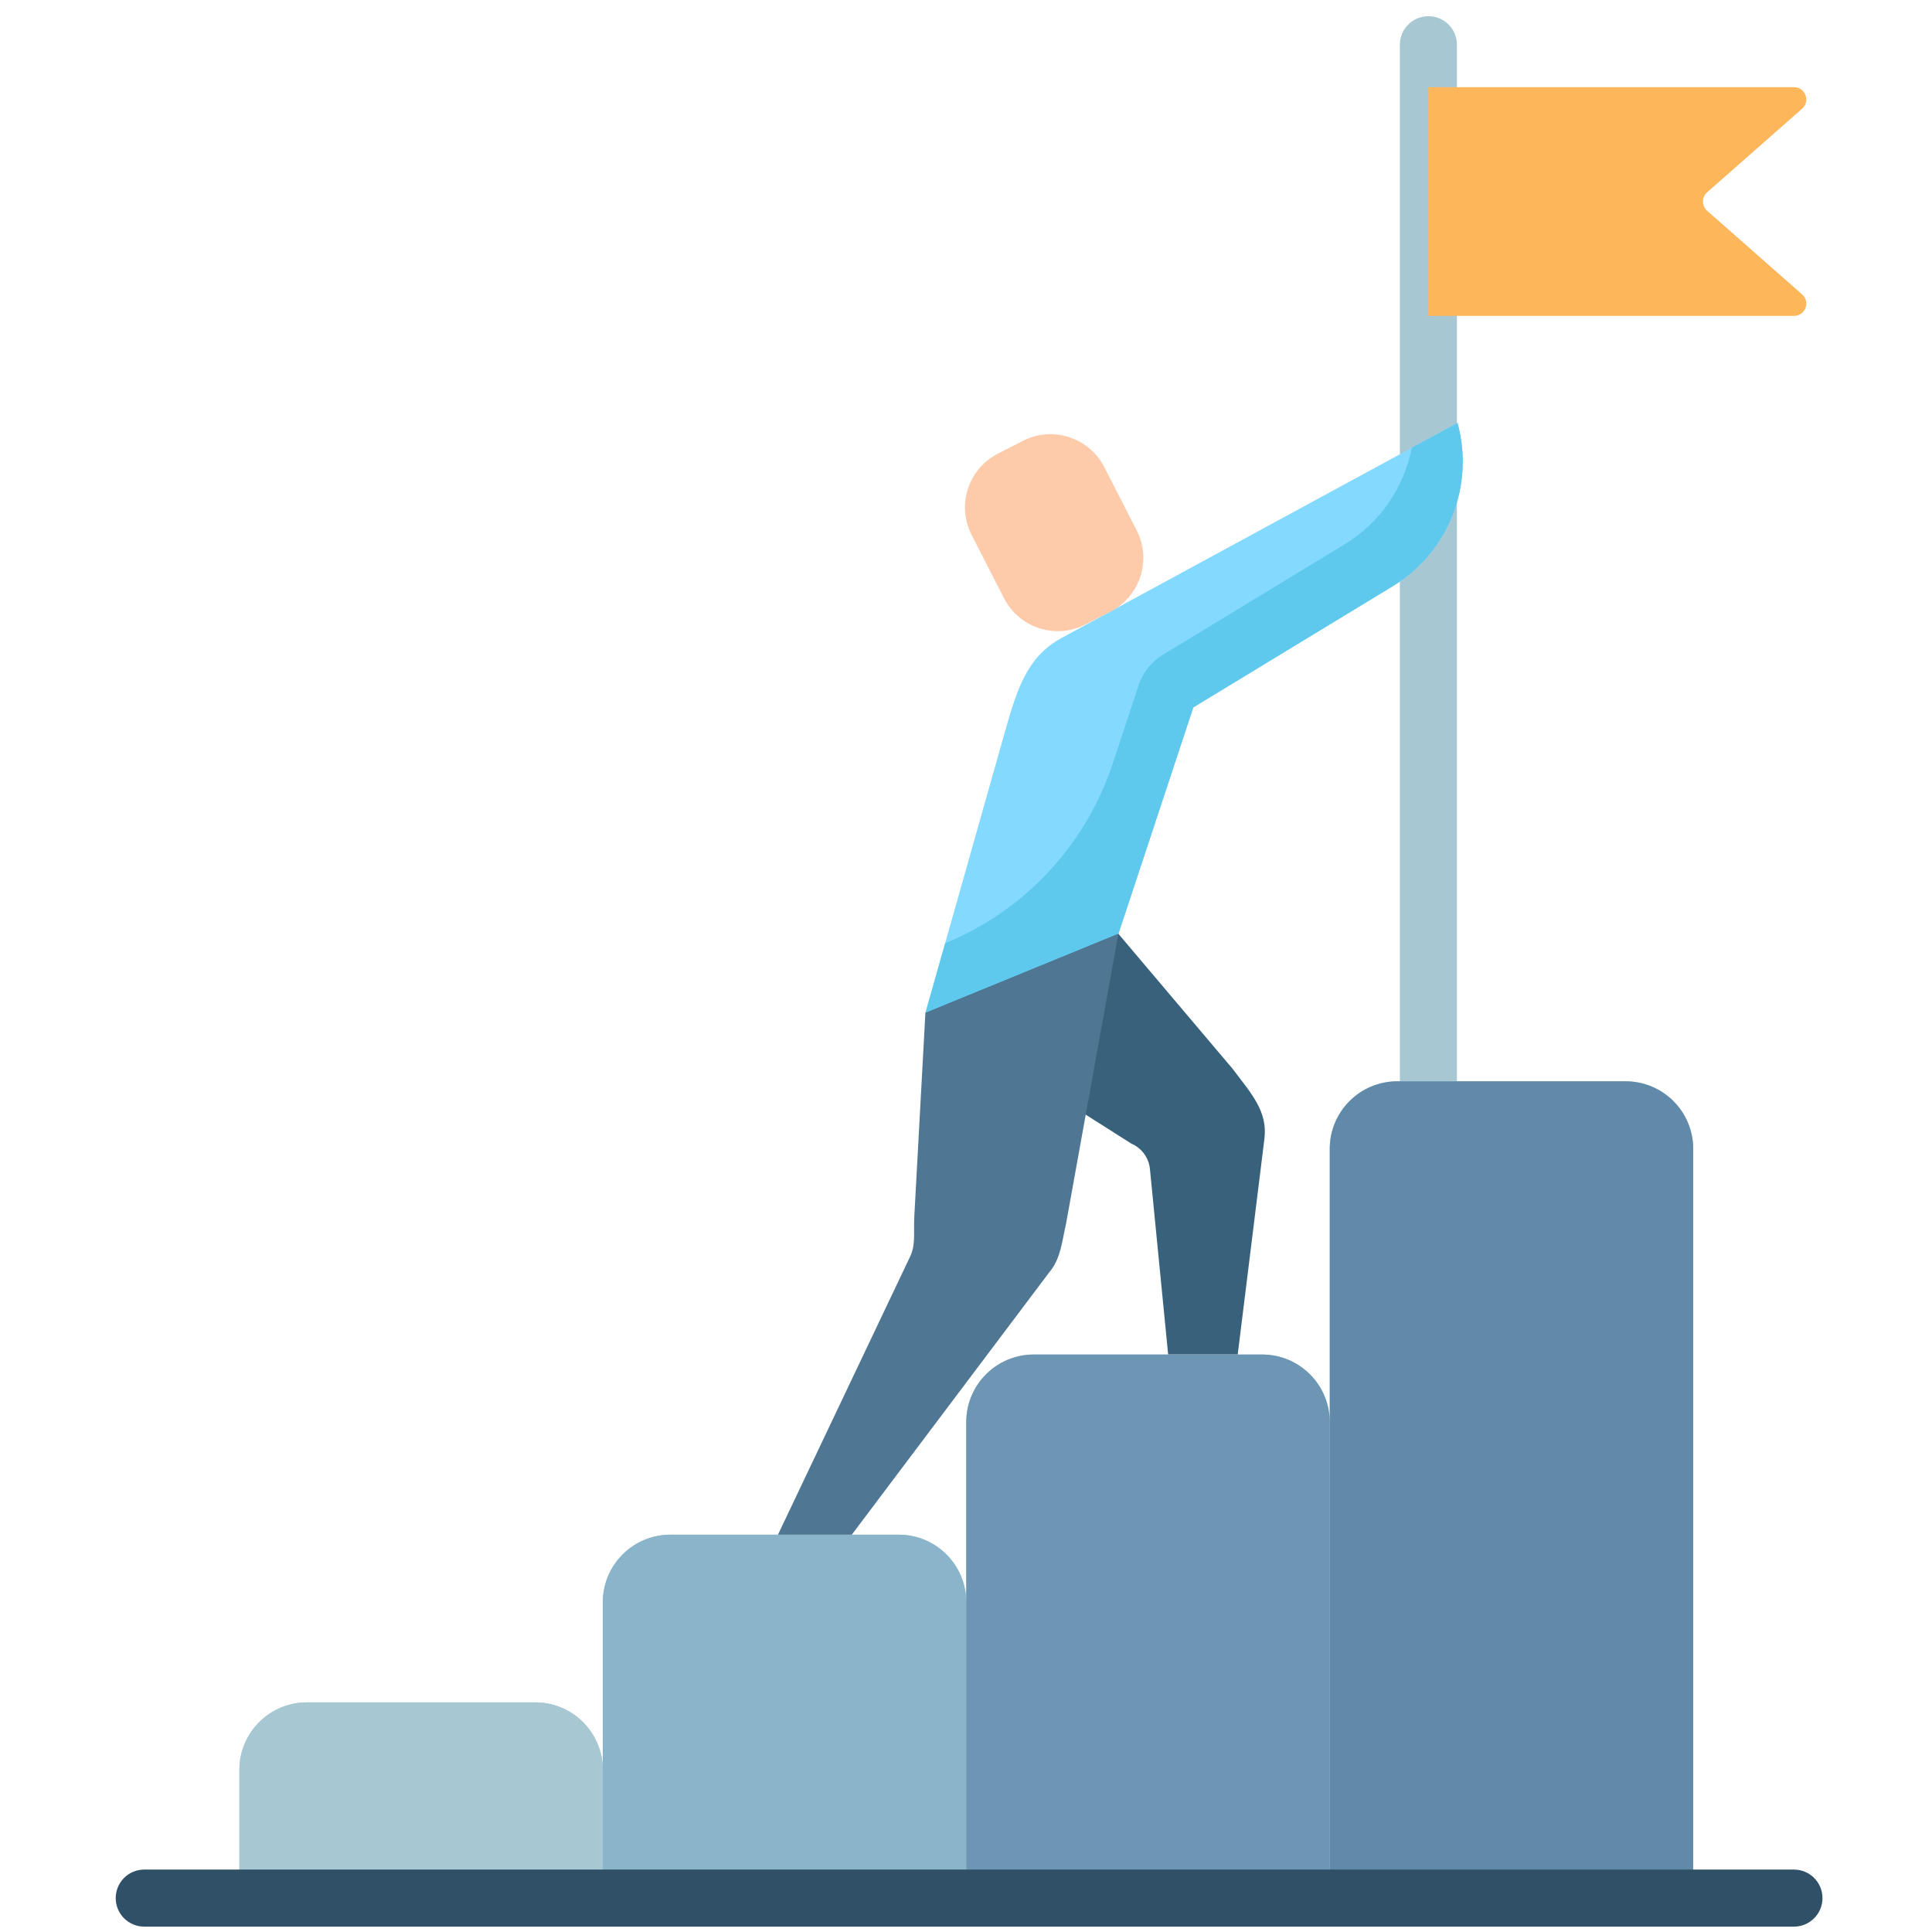 <svg width="96" height="96" viewBox="0 0 96 96" fill="none" xmlns="http://www.w3.org/2000/svg">
<g clip-path="url(#clip0)">
<path d="M80.778 53.73H69.431C67.577 53.73 66.075 55.233 66.075 57.087V70.663C66.075 68.81 64.572 67.307 62.718 67.307H51.371C49.517 67.307 48.014 68.809 48.014 70.663V79.615C48.014 77.761 46.512 76.258 44.658 76.258H33.311C31.457 76.258 29.954 77.761 29.954 79.615V87.947C29.954 86.094 28.452 84.591 26.598 84.591H15.251C13.397 84.591 11.895 86.093 11.895 87.947V94.318H84.135V57.087C84.135 55.233 82.632 53.73 80.778 53.73Z" fill="#A7C7D3"/>
<path d="M70.977 55.146C70.193 55.146 69.559 54.512 69.559 53.729V2.222C69.559 1.439 70.193 0.805 70.977 0.805C71.76 0.805 72.394 1.439 72.394 2.222V53.729C72.394 54.512 71.759 55.146 70.977 55.146Z" fill="#A7C7D3"/>
<path d="M29.954 94.317H11.895V87.946C11.895 86.093 13.397 84.59 15.251 84.59H26.598C28.452 84.59 29.954 86.092 29.954 87.946V94.317Z" fill="#A7C7D3"/>
<path d="M48.013 94.318H29.953V79.614C29.953 77.761 31.456 76.258 33.309 76.258H44.657C46.51 76.258 48.013 77.761 48.013 79.614V94.318Z" fill="#89B4C9"/>
<path d="M66.072 94.316H48.012V70.661C48.012 68.808 49.514 67.305 51.368 67.305H62.715C64.569 67.305 66.072 68.807 66.072 70.661V94.316Z" fill="#6C96B3"/>
<path d="M84.134 94.318H66.074V57.087C66.074 55.233 67.576 53.73 69.43 53.73H80.777C82.631 53.73 84.134 55.233 84.134 57.087V94.318Z" fill="#618AAA"/>
<path d="M89.141 95.733H7.167C6.384 95.733 5.75 95.099 5.75 94.316C5.75 93.533 6.384 92.898 7.167 92.898H89.141C89.924 92.898 90.558 93.533 90.558 94.316C90.558 95.099 89.924 95.733 89.141 95.733Z" fill="#2F5066"/>
<path d="M70.977 15.696H89.141C89.704 15.696 89.967 15 89.545 14.628L84.826 10.472C84.55 10.23 84.55 9.799 84.826 9.556L89.545 5.401C89.967 5.029 89.704 4.332 89.141 4.332H70.977V15.696Z" fill="#FDB659"/>
<path d="M72.424 21.016L52.746 31.703C50.99 32.657 50.51 34.333 49.898 36.492L45.984 50.332L51.153 52.107L55.574 46.401L59.296 35.149L69.199 29.132C71.966 27.451 73.282 24.138 72.424 21.016Z" fill="#83D9FF"/>
<path d="M72.424 21.016L70.153 22.249C69.771 24.203 68.591 25.968 66.805 27.053L57.782 32.536C57.214 32.88 56.787 33.417 56.578 34.048L55.29 37.944C53.95 41.992 50.909 45.254 46.963 46.871L45.984 50.332L55.574 46.402L59.296 35.149L69.199 29.132C71.966 27.451 73.282 24.138 72.424 21.016Z" fill="#5FC9ED"/>
<path d="M55.574 46.402L61.241 53.1C62.18 54.344 62.997 55.218 62.828 56.586L61.502 67.3H58.044L57.14 58.09C57.085 57.532 56.732 57.049 56.218 56.827L45.984 50.333L55.574 46.402Z" fill="#38627C"/>
<path d="M45.982 50.333L45.429 60.488C45.393 61.33 45.511 61.899 45.182 62.526L38.656 76.257H42.325L52.136 63.222C52.71 62.554 52.776 61.647 52.97 60.813L55.571 46.402L45.982 50.333Z" fill="#4F7693"/>
<path d="M54.871 23.209L56.48 26.351C57.236 27.827 56.652 29.638 55.176 30.394L53.932 31.031C52.455 31.787 50.645 31.203 49.889 29.726L48.28 26.584C47.524 25.108 48.108 23.298 49.584 22.542L50.828 21.905C52.304 21.149 54.114 21.733 54.871 23.209Z" fill="#FECBAA"/>
</g>
<defs>
<clipPath id="clip0">
<rect width="94.929" height="94.929" fill="white" transform="translate(0.742 0.805)"/>
</clipPath>
</defs>
</svg>
